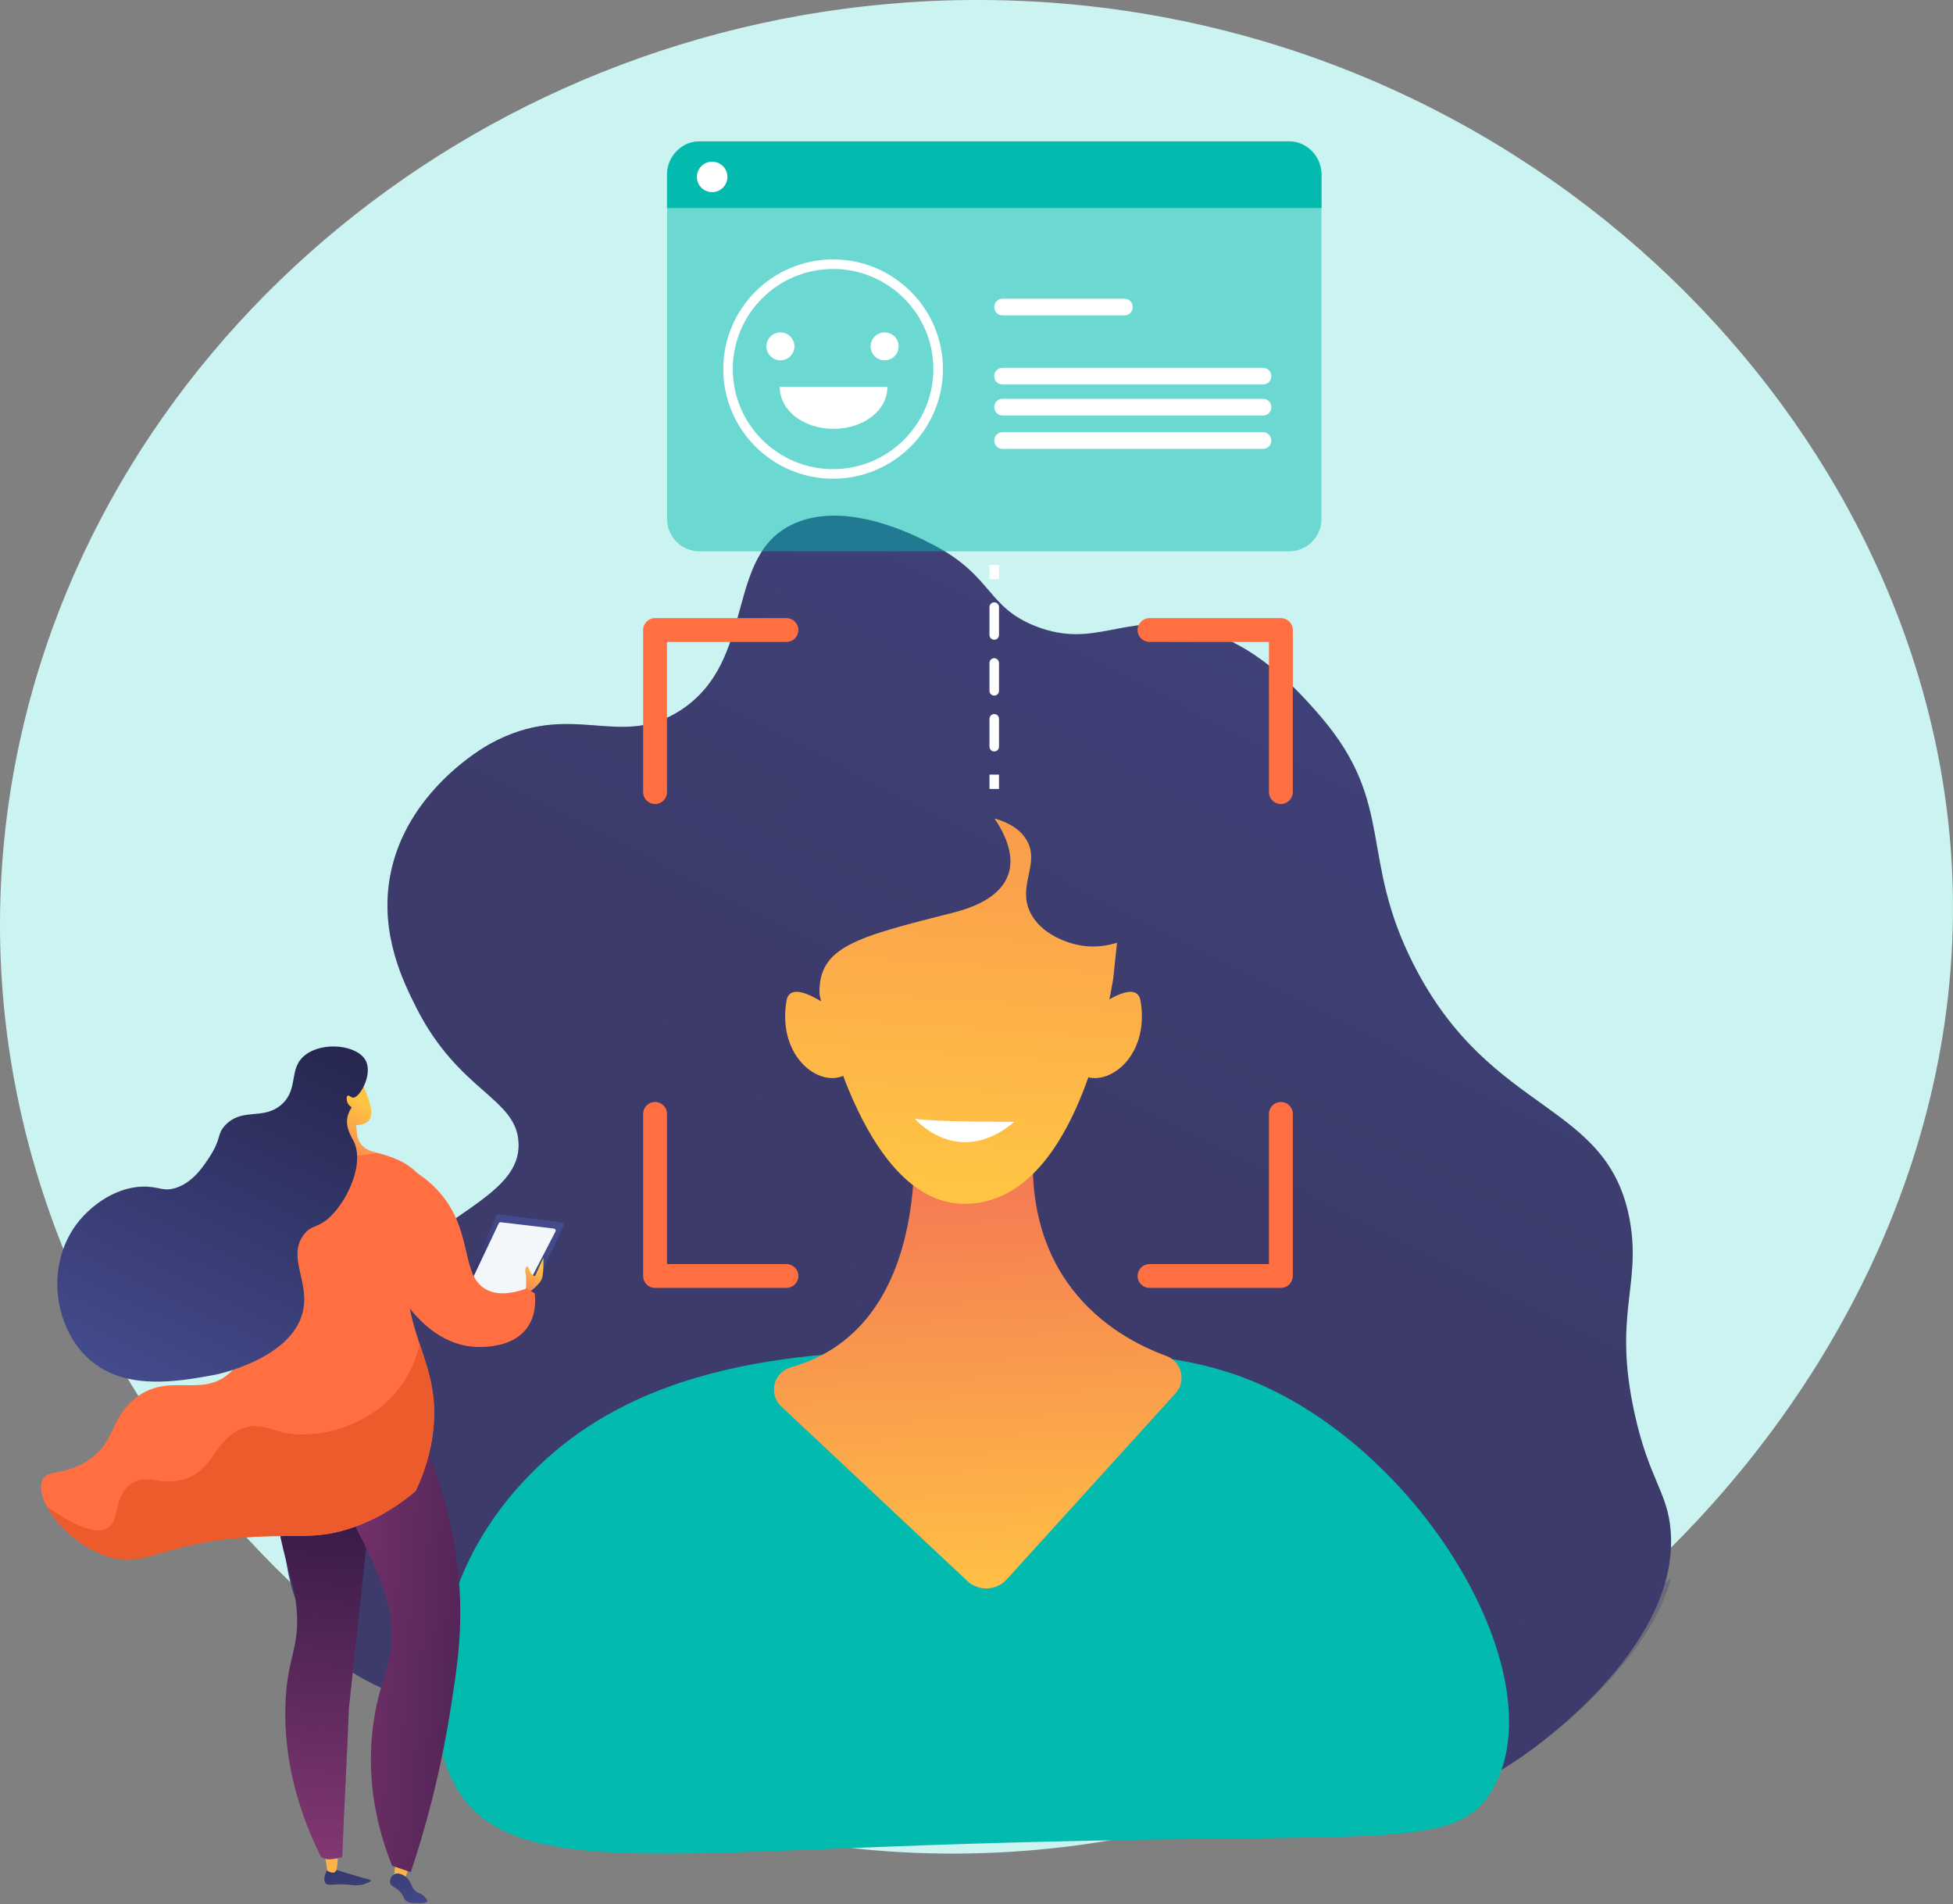 <svg width="238" height="232" viewBox="0 0 238 232" fill="none" xmlns="http://www.w3.org/2000/svg">
<rect x="0" y="0" width="238" height="232" fill="#808080" stroke="none"/>
<path d="M99.335 224.608C40.289 215.687 -7.688 159.983 1.026 98.069C8.461 45.27 54.857 4.178 110.488 0.301C114.517 0.015 118.588 -0.069 122.701 0.049C153.738 0.947 181.309 13.326 201.706 32.076C222.002 50.733 235.191 75.685 237.596 101.863C243.997 171.507 172.772 235.704 99.335 224.608Z" fill="#CBF3F1"/>
<path d="M86.087 215.008C48.995 209.032 40.819 204.886 37.034 197.299C31.542 186.288 35.537 168.453 44.94 157.467C53.192 147.832 63.495 145.935 63.193 139.246C62.949 133.749 55.883 133.044 50.702 122.712C49.188 119.699 46.252 113.849 47.531 106.799C49.398 96.476 58.945 91.054 59.719 90.635C69.711 85.154 75.414 91.449 82.95 86.539C92.387 80.387 88.106 67.47 96.963 63.719C103.406 60.991 111.657 65.305 113.81 66.43C120.993 70.189 120.236 74.008 126.309 76.341C133.433 79.078 136.84 74.73 145.125 76.459C151.971 77.894 156.934 82.611 160.988 87.361C170.097 98.045 165.564 104.399 172.301 117.584C181.78 136.157 196.104 134.026 198.653 148.931C199.982 156.728 196.567 160.262 199.191 172.213C200.966 180.287 203.195 181.731 203.59 186.481C204.726 200.136 188.324 212.079 185.262 214.177C165.816 227.522 138.976 223.535 86.087 215.008Z" fill="url(#paint0_linear)"/>
<path opacity="0.3" d="M146.344 179.33C121.347 177.543 104.482 200.002 97.804 194.421C91.479 189.133 109.353 171.273 103.246 150.383C97.249 129.888 73.774 125.633 75.632 114.093C77.727 101.033 109.226 97.634 108.478 87.999C108.04 82.317 96.896 81.117 94.667 72.095C94.061 69.644 94.263 67.218 94.894 64.944C88.771 69.736 91.555 80.941 82.959 86.547C75.422 91.457 69.719 85.162 59.727 90.643C58.953 91.071 49.407 96.493 47.539 106.808C46.261 113.858 49.197 119.707 50.71 122.72C55.892 133.052 62.957 133.757 63.201 139.254C63.504 145.935 53.2 147.832 44.949 157.475C35.545 168.461 31.55 186.288 37.042 197.308C40.827 204.895 49.003 209.033 86.096 215.017C138.985 223.544 165.825 227.53 185.271 214.203C192.816 209.024 201.723 200.178 203.632 192.28C199.814 195.646 196.079 197.283 192.589 197.887C176.364 200.724 168.886 180.942 146.344 179.33Z" fill="url(#paint1_linear)"/>
<path d="M56.035 218.525C51.013 210.98 54.075 199.213 54.714 196.729C57.237 187.043 63.176 181.059 65.346 178.927C80.233 164.299 102.952 164.433 120.161 164.534C137.336 164.634 146.933 164.693 157.405 170.618C176.296 181.302 189.283 206.145 181.705 218.34C176.986 225.927 167.835 222.931 113.466 224.819C78.223 226.045 62.343 227.992 56.035 218.525Z" fill="#03BAAF"/>
<path d="M111.127 135.486C111.127 135.486 114.761 161.462 96.374 166.607C94.255 167.202 93.607 169.88 95.213 171.382L117.881 192.641C119.252 193.925 121.422 193.841 122.684 192.448L143.258 169.771C144.603 168.285 144.015 165.91 142.131 165.222C135.528 162.796 123.71 155.746 126.192 136.745L111.127 135.486Z" fill="url(#paint2_linear)"/>
<path d="M99.865 121.067C99.873 121.352 104.819 146.69 117.536 146.69C129.581 146.69 134.157 128.033 135.654 119.313C135.814 117.827 135.974 116.35 136.125 114.865C135.301 115.133 133.274 115.679 130.834 115.016C130.279 114.865 126.789 113.916 125.485 111.046C124.038 107.84 126.696 105.288 125.182 102.494C124.307 100.865 122.533 100.11 121.187 99.724C122.087 101.042 123.828 103.979 122.844 106.64C122.179 108.436 120.329 110.148 116.191 111.197C104.365 114.193 99.747 115.326 99.865 121.067Z" fill="url(#paint3_linear)"/>
<path d="M102.968 124.097C102.968 124.097 96.416 118.566 95.844 121.948C94.65 129.007 100.26 132.901 103.296 130.794C106.341 128.688 102.968 124.097 102.968 124.097Z" fill="url(#paint4_linear)"/>
<path d="M131.869 124.097C131.869 124.097 138.421 118.566 138.993 121.948C140.188 129.007 134.577 132.901 131.541 130.794C128.496 128.688 131.869 124.097 131.869 124.097Z" fill="url(#paint5_linear)"/>
<path d="M111.48 136.308C111.48 136.308 116.704 142.502 123.618 136.694C123.618 136.694 113.608 136.728 111.48 136.308Z" fill="white"/>
<path d="M79.83 97.97C79.022 97.97 78.374 97.324 78.374 96.518V76.769C78.374 75.964 79.022 75.317 79.83 75.317H95.836C96.643 75.317 97.291 75.964 97.291 76.769C97.291 77.575 96.643 78.221 95.836 78.221H81.285V96.518C81.285 97.315 80.637 97.97 79.83 97.97Z" fill="#FF6F41"/>
<path d="M95.836 156.93H79.83C79.022 156.93 78.374 156.283 78.374 155.478V135.729C78.374 134.923 79.022 134.277 79.83 134.277C80.637 134.277 81.285 134.923 81.285 135.729V154.026H95.836C96.643 154.026 97.291 154.672 97.291 155.478C97.291 156.275 96.643 156.93 95.836 156.93Z" fill="#FF6F41"/>
<path d="M156.093 97.97C155.285 97.97 154.638 97.324 154.638 96.518V78.221H140.087C139.279 78.221 138.631 77.575 138.631 76.769C138.631 75.964 139.279 75.317 140.087 75.317H156.093C156.9 75.317 157.548 75.964 157.548 76.769V96.518C157.548 97.315 156.892 97.97 156.093 97.97Z" fill="#FF6F41"/>
<path d="M156.093 156.93H140.087C139.279 156.93 138.631 156.283 138.631 155.478C138.631 154.672 139.279 154.026 140.087 154.026H154.638V135.729C154.638 134.923 155.285 134.277 156.093 134.277C156.9 134.277 157.548 134.923 157.548 135.729V155.478C157.548 156.275 156.892 156.93 156.093 156.93Z" fill="#FF6F41"/>
<path opacity="0.48" d="M161.039 63.24C161.039 65.414 159.273 67.177 157.094 67.177H85.238C83.06 67.177 81.293 65.414 81.293 63.24V21.167C81.293 18.993 83.06 17.231 85.238 17.231H157.094C159.273 17.231 161.039 18.993 161.039 21.167V63.24Z" fill="#03BAAF"/>
<path d="M161.039 21.309V25.355H81.285V21.309C81.285 19.136 83.051 17.222 85.23 17.222H157.119C159.297 17.23 161.039 19.136 161.039 21.309Z" fill="#03BAAF"/>
<path d="M88.62 21.854C88.785 20.843 88.097 19.89 87.083 19.726C86.07 19.562 85.115 20.248 84.951 21.26C84.786 22.271 85.474 23.224 86.488 23.388C87.501 23.552 88.456 22.865 88.62 21.854Z" fill="white"/>
<path d="M101.522 58.33C94.137 58.33 88.14 52.338 88.14 44.969C88.14 37.6 94.145 31.607 101.522 31.607C108.907 31.607 114.912 37.6 114.912 44.969C114.904 52.338 108.898 58.33 101.522 58.33ZM101.522 32.774C94.784 32.774 89.3 38.246 89.3 44.969C89.3 51.691 94.784 57.164 101.522 57.164C108.259 57.164 113.743 51.691 113.743 44.969C113.743 38.246 108.259 32.774 101.522 32.774Z" fill="white"/>
<path d="M138.043 37.432C138.043 37.986 137.597 38.431 137.042 38.431H122.163C121.607 38.431 121.162 37.986 121.162 37.432V37.398C121.162 36.845 121.607 36.4 122.163 36.4H137.042C137.597 36.4 138.043 36.845 138.043 37.398V37.432Z" fill="white"/>
<path d="M154.924 45.85C154.924 46.404 154.478 46.849 153.923 46.849H122.163C121.607 46.849 121.162 46.404 121.162 45.85V45.816C121.162 45.263 121.607 44.818 122.163 44.818H153.923C154.478 44.818 154.924 45.263 154.924 45.816V45.85Z" fill="white"/>
<path d="M154.924 49.627C154.924 50.181 154.478 50.626 153.923 50.626H122.163C121.607 50.626 121.162 50.181 121.162 49.627V49.593C121.162 49.039 121.607 48.594 122.163 48.594H153.923C154.478 48.594 154.924 49.039 154.924 49.593V49.627Z" fill="white"/>
<path d="M154.924 53.697C154.924 54.251 154.478 54.696 153.923 54.696H122.163C121.607 54.696 121.162 54.251 121.162 53.697V53.664C121.162 53.11 121.607 52.665 122.163 52.665H153.923C154.478 52.665 154.924 53.11 154.924 53.664V53.697Z" fill="white"/>
<path d="M95.104 43.911C96.047 43.911 96.811 43.149 96.811 42.208C96.811 41.267 96.047 40.504 95.104 40.504C94.161 40.504 93.397 41.267 93.397 42.208C93.397 43.149 94.161 43.911 95.104 43.911Z" fill="white"/>
<path d="M107.805 43.911C108.748 43.911 109.512 43.149 109.512 42.208C109.512 41.267 108.748 40.504 107.805 40.504C106.862 40.504 106.097 41.267 106.097 42.208C106.097 43.149 106.862 43.911 107.805 43.911Z" fill="white"/>
<path d="M108.141 47.143C108.141 50.047 105.206 52.254 101.581 52.254C97.955 52.254 95.02 50.047 95.02 47.143H108.141Z" fill="white"/>
<path d="M39.843 227.908C39.389 228.831 39.515 229.234 39.633 229.41C39.961 229.922 40.769 229.435 42.854 229.687C43.098 229.712 43.569 229.78 44.15 229.645C44.646 229.528 45.235 229.259 45.209 229.125C45.201 229.075 45.109 229.058 45.075 229.049C44.495 228.924 40.869 227.816 40.869 227.816L39.843 227.908Z" fill="url(#paint6_linear)"/>
<path d="M39.566 225.869L39.885 227.942C39.885 227.942 40.777 228.571 41.012 227.807C41.181 227.262 41.172 225.776 41.172 225.776L39.566 225.869Z" fill="url(#paint7_linear)"/>
<path d="M50.088 226.892L49.213 229.276L47.943 229.075L48.237 226.867L50.088 226.892Z" fill="url(#paint8_linear)"/>
<path d="M48.818 230.594C48.204 229.863 47.649 229.931 47.539 229.427C47.455 229.033 47.691 228.554 48.061 228.37C48.574 228.109 49.196 228.512 49.331 228.605C50.281 229.226 50.021 230.191 50.921 230.61C51.097 230.694 51.392 230.787 51.686 231.064C51.812 231.181 52.132 231.483 52.056 231.685C51.972 231.92 51.4 231.911 50.87 231.903C50.222 231.895 49.903 231.886 49.592 231.693C49.163 231.425 49.289 231.156 48.818 230.594Z" fill="url(#paint9_linear)"/>
<path d="M32.761 176.342C32.997 181.16 33.686 185.272 34.477 188.621C35.327 192.23 35.781 192.843 36.075 195.344C36.714 200.782 34.973 201.596 34.78 207.765C34.57 214.572 36.496 219.943 37.253 221.991C37.917 223.779 38.599 225.222 39.111 226.221C39.751 226.75 40.701 226.523 41.702 226.296C41.938 220.119 42.282 214.303 42.518 208.126C43.519 198.818 44.511 189.511 45.512 180.203C41.256 178.919 37.009 177.626 32.761 176.342Z" fill="url(#paint10_linear)"/>
<path opacity="0.3" d="M41.702 226.297C41.938 220.119 42.282 214.303 42.518 208.126C43.519 198.818 44.511 189.511 45.512 180.203C41.265 178.919 37.017 177.626 32.761 176.342C32.778 176.661 32.803 176.972 32.82 177.282C38.851 182.284 40.096 186.321 40.096 189.099C40.096 192.465 38.287 194.169 38.758 199.037C39.095 202.52 40.154 203.107 40.222 206.254C40.306 210.308 38.615 212.616 37.816 214.975C37.042 217.258 36.824 220.464 38.506 224.987C38.725 225.457 38.926 225.869 39.111 226.229C39.742 226.75 40.693 226.523 41.702 226.297Z" fill="url(#paint11_linear)"/>
<path d="M40.331 180.824C43.544 185.986 45.361 190.065 46.345 192.582C46.951 194.118 47.497 195.721 47.666 197.836C47.867 200.43 47.396 202.57 46.976 203.946C46.362 205.709 45.815 207.757 45.495 210.073C44.461 217.568 46.345 223.779 47.792 227.346C48.549 227.606 49.306 227.866 50.063 228.126C51.661 223.351 53.595 216.578 54.907 208.252C55.623 203.703 56.169 200.136 56.085 195.629C55.992 190.87 55.151 183.35 51.055 174.445C47.48 176.56 43.906 178.692 40.331 180.824Z" fill="url(#paint12_linear)"/>
<path d="M41.181 139.582C45.967 140.295 49.617 141.067 51.291 143.526C53.057 146.12 50.382 148.159 49.76 153.95C48.818 162.813 53.982 166.011 52.712 174.949C52.283 177.962 51.308 180.304 50.635 181.697C49.121 182.981 46.707 184.752 43.41 185.977C38.607 187.765 36.201 186.842 29.708 187.345C19.076 188.176 17.554 191.29 12.701 189.502C7.797 187.689 4.172 182.595 5.156 180.362C5.745 179.028 7.713 179.808 10.463 178.13C14.013 175.956 13.348 173.111 16.216 170.602C20.338 166.993 24.443 170.459 27.967 167.32C31.525 164.147 31.802 156.602 30.162 152.154C29.094 149.25 29.001 146.061 28.194 143.073C28.127 142.821 28.068 142.427 28.211 141.973C28.766 140.236 31.928 139.833 34.317 139.556C37.968 139.12 40.785 139.523 41.181 139.582Z" fill="#FF6F41"/>
<path d="M13.188 186.137C14.644 185.13 13.786 182.368 15.931 180.841C17.924 179.431 19.547 181.185 22.508 180.211C26.31 178.961 26.032 175.285 29.674 174.034C32.298 173.136 33.123 174.798 36.933 174.79C40.735 174.781 45.681 173.111 48.751 169.024C50.054 167.286 50.761 165.448 51.131 163.761C52.216 167.018 53.385 170.157 52.704 174.949C52.275 177.962 51.299 180.304 50.626 181.697C49.112 182.981 46.698 184.752 43.401 185.977C38.598 187.765 36.193 186.842 29.7 187.345C19.068 188.176 17.546 191.29 12.692 189.502C9.563 188.344 6.956 185.851 5.736 183.611C10.018 186.582 12.137 186.875 13.188 186.137Z" fill="#EB5B2C"/>
<path d="M43.754 131.289C43.754 131.289 45.125 133.723 45.243 135.452C45.361 137.181 43.41 137.097 43.41 137.097L43.511 138.188C43.595 139.12 44.217 139.909 45.1 140.211L45.874 140.48C45.874 140.48 40.869 141.663 38.077 139.783L38.868 139.691C39.986 139.556 40.853 138.658 40.945 137.534L40.979 137.064C40.979 137.055 39.986 131.692 43.754 131.289Z" fill="url(#paint13_linear)"/>
<path d="M56.114 158.28L60.482 148.148C60.535 148.026 60.665 147.952 60.795 147.964L68.428 148.965C68.634 148.989 68.752 149.216 68.658 149.413L63.511 160.36C63.452 160.489 63.304 160.562 63.168 160.526L56.368 158.777L56.114 158.28Z" fill="url(#paint14_linear)"/>
<path d="M57.081 156.869L60.777 149.072C60.82 148.972 60.931 148.92 61.042 148.932L67.501 149.701C67.674 149.725 67.773 149.9 67.699 150.046L63.343 158.467C63.288 158.566 63.17 158.619 63.053 158.595L57.303 157.248L57.081 156.869Z" fill="#F4F7FA"/>
<path d="M64.092 157.752C64.092 157.752 65.867 156.552 66.069 155.704C66.279 154.857 66.22 153.262 66.22 153.262L65.186 155.511C65.186 155.511 64.69 155.368 64.471 154.63C64.252 153.891 63.891 154.571 64.042 155.125C64.193 155.679 64.092 157.752 64.092 157.752Z" fill="url(#paint15_linear)"/>
<path d="M50.441 142.687C51.375 143.258 52.788 144.256 54.041 145.868C57.591 150.45 56.211 155.343 59.147 157.064C59.988 157.559 61.46 157.962 64.126 157.022L65.144 157.567C65.144 157.567 66.389 163.896 58.693 164.131C50.996 164.366 47.161 154.823 47.161 154.823L50.441 142.687Z" fill="#FF6F41"/>
<path d="M43.023 133.749C42.762 133.732 42.543 133.404 42.367 133.514C42.181 133.623 42.215 134.101 42.383 134.428C42.526 134.705 42.745 134.856 42.863 134.924C42.669 135.209 42.425 135.645 42.325 136.208C42.114 137.458 42.804 138.449 43.09 139.028C44.394 141.646 42.543 145.876 40.466 148.033C38.775 149.787 37.951 149.116 36.95 150.543C34.998 153.321 37.833 156.258 36.874 159.959C35.411 165.583 26.604 167.437 26.242 167.505C26.099 167.53 25.999 167.555 25.856 167.58C21.902 168.294 15.905 169.376 11.599 166.22C8.377 163.854 6.83 159.657 6.99 155.922C7.032 154.94 7.25 151.214 10.219 148.109C10.69 147.614 13.483 144.71 17.344 144.592C19.387 144.533 19.817 145.238 21.372 144.76C23.5 144.105 24.779 142.133 25.57 140.916C27.025 138.667 26.402 138.205 27.462 137.097C29.54 134.915 32.063 136.543 34.283 134.605C36.479 132.699 35.074 130.207 37.194 128.553C39.381 126.85 43.645 127.336 44.596 129.292C45.42 130.97 43.822 133.799 43.023 133.749Z" fill="url(#paint16_linear)"/>
<path d="M121.742 68.83H120.581V70.576H121.742V68.83Z" fill="white"/>
<path d="M121.162 91.566C120.842 91.566 120.581 91.306 120.581 90.987V87.588C120.581 87.269 120.842 87.009 121.162 87.009C121.481 87.009 121.742 87.269 121.742 87.588V90.987C121.742 91.306 121.481 91.566 121.162 91.566ZM121.162 84.759C120.842 84.759 120.581 84.499 120.581 84.18V80.781C120.581 80.462 120.842 80.202 121.162 80.202C121.481 80.202 121.742 80.462 121.742 80.781V84.18C121.742 84.499 121.481 84.759 121.162 84.759ZM121.162 77.953C120.842 77.953 120.581 77.693 120.581 77.374V73.975C120.581 73.656 120.842 73.395 121.162 73.395C121.481 73.395 121.742 73.656 121.742 73.975V77.374C121.742 77.693 121.481 77.953 121.162 77.953Z" fill="white"/>
<path d="M121.742 94.386H120.581V96.132H121.742V94.386Z" fill="white"/>
<defs>
<linearGradient id="paint0_linear" x1="174.876" y1="52.358" x2="130.601" y2="139.25" gradientUnits="userSpaceOnUse">
<stop stop-color="#40447E"/>
<stop offset="0.996" stop-color="#3C3B6B"/>
</linearGradient>
<linearGradient id="paint1_linear" x1="174.802" y1="52.958" x2="130.657" y2="139.596" gradientUnits="userSpaceOnUse">
<stop stop-color="#40447E"/>
<stop offset="0.996" stop-color="#3C3B6B"/>
</linearGradient>
<linearGradient id="paint2_linear" x1="120.427" y1="196.238" x2="117.649" y2="135.833" gradientUnits="userSpaceOnUse">
<stop stop-color="#FFC444"/>
<stop offset="0.996" stop-color="#F36F56"/>
</linearGradient>
<linearGradient id="paint3_linear" x1="116.249" y1="144.009" x2="122.419" y2="50.581" gradientUnits="userSpaceOnUse">
<stop stop-color="#FFC444"/>
<stop offset="0.996" stop-color="#F36F56"/>
</linearGradient>
<linearGradient id="paint4_linear" x1="99.008" y1="142.871" x2="105.178" y2="49.443" gradientUnits="userSpaceOnUse">
<stop stop-color="#FFC444"/>
<stop offset="0.996" stop-color="#F36F56"/>
</linearGradient>
<linearGradient id="paint5_linear" x1="133.451" y1="145.145" x2="139.621" y2="51.718" gradientUnits="userSpaceOnUse">
<stop stop-color="#FFC444"/>
<stop offset="0.996" stop-color="#F36F56"/>
</linearGradient>
<linearGradient id="paint6_linear" x1="44.077" y1="235.054" x2="39.85" y2="220.359" gradientUnits="userSpaceOnUse">
<stop stop-color="#444B8C"/>
<stop offset="0.996" stop-color="#26264F"/>
</linearGradient>
<linearGradient id="paint7_linear" x1="40.284" y1="232.152" x2="40.607" y2="208.65" gradientUnits="userSpaceOnUse">
<stop stop-color="#FFC444"/>
<stop offset="0.996" stop-color="#F36F56"/>
</linearGradient>
<linearGradient id="paint8_linear" x1="48.956" y1="232.272" x2="49.28" y2="208.77" gradientUnits="userSpaceOnUse">
<stop stop-color="#FFC444"/>
<stop offset="0.996" stop-color="#F36F56"/>
</linearGradient>
<linearGradient id="paint9_linear" x1="50.581" y1="233.183" x2="46.354" y2="218.488" gradientUnits="userSpaceOnUse">
<stop stop-color="#444B8C"/>
<stop offset="0.996" stop-color="#26264F"/>
</linearGradient>
<linearGradient id="paint10_linear" x1="38.95" y1="181.411" x2="36.128" y2="229.945" gradientUnits="userSpaceOnUse">
<stop stop-color="#311944"/>
<stop offset="1" stop-color="#893976"/>
</linearGradient>
<linearGradient id="paint11_linear" x1="38.95" y1="181.411" x2="36.128" y2="229.945" gradientUnits="userSpaceOnUse">
<stop stop-color="#311944"/>
<stop offset="1" stop-color="#893976"/>
</linearGradient>
<linearGradient id="paint12_linear" x1="71.638" y1="202.525" x2="32.008" y2="200.17" gradientUnits="userSpaceOnUse">
<stop stop-color="#311944"/>
<stop offset="1" stop-color="#893976"/>
</linearGradient>
<linearGradient id="paint13_linear" x1="44.867" y1="134.731" x2="39.697" y2="142.86" gradientUnits="userSpaceOnUse">
<stop stop-color="#FFC444"/>
<stop offset="0.996" stop-color="#F36F56"/>
</linearGradient>
<linearGradient id="paint14_linear" x1="64.416" y1="150.306" x2="56.669" y2="161.998" gradientUnits="userSpaceOnUse">
<stop stop-color="#444B8C"/>
<stop offset="0.996" stop-color="#26264F"/>
</linearGradient>
<linearGradient id="paint15_linear" x1="65.656" y1="154.221" x2="63.156" y2="158.153" gradientUnits="userSpaceOnUse">
<stop stop-color="#FFC444"/>
<stop offset="0.996" stop-color="#F36F56"/>
</linearGradient>
<linearGradient id="paint16_linear" x1="16.22" y1="168.64" x2="37.258" y2="125.161" gradientUnits="userSpaceOnUse">
<stop stop-color="#444B8C"/>
<stop offset="0.996" stop-color="#26264F"/>
</linearGradient>
</defs>
</svg>
